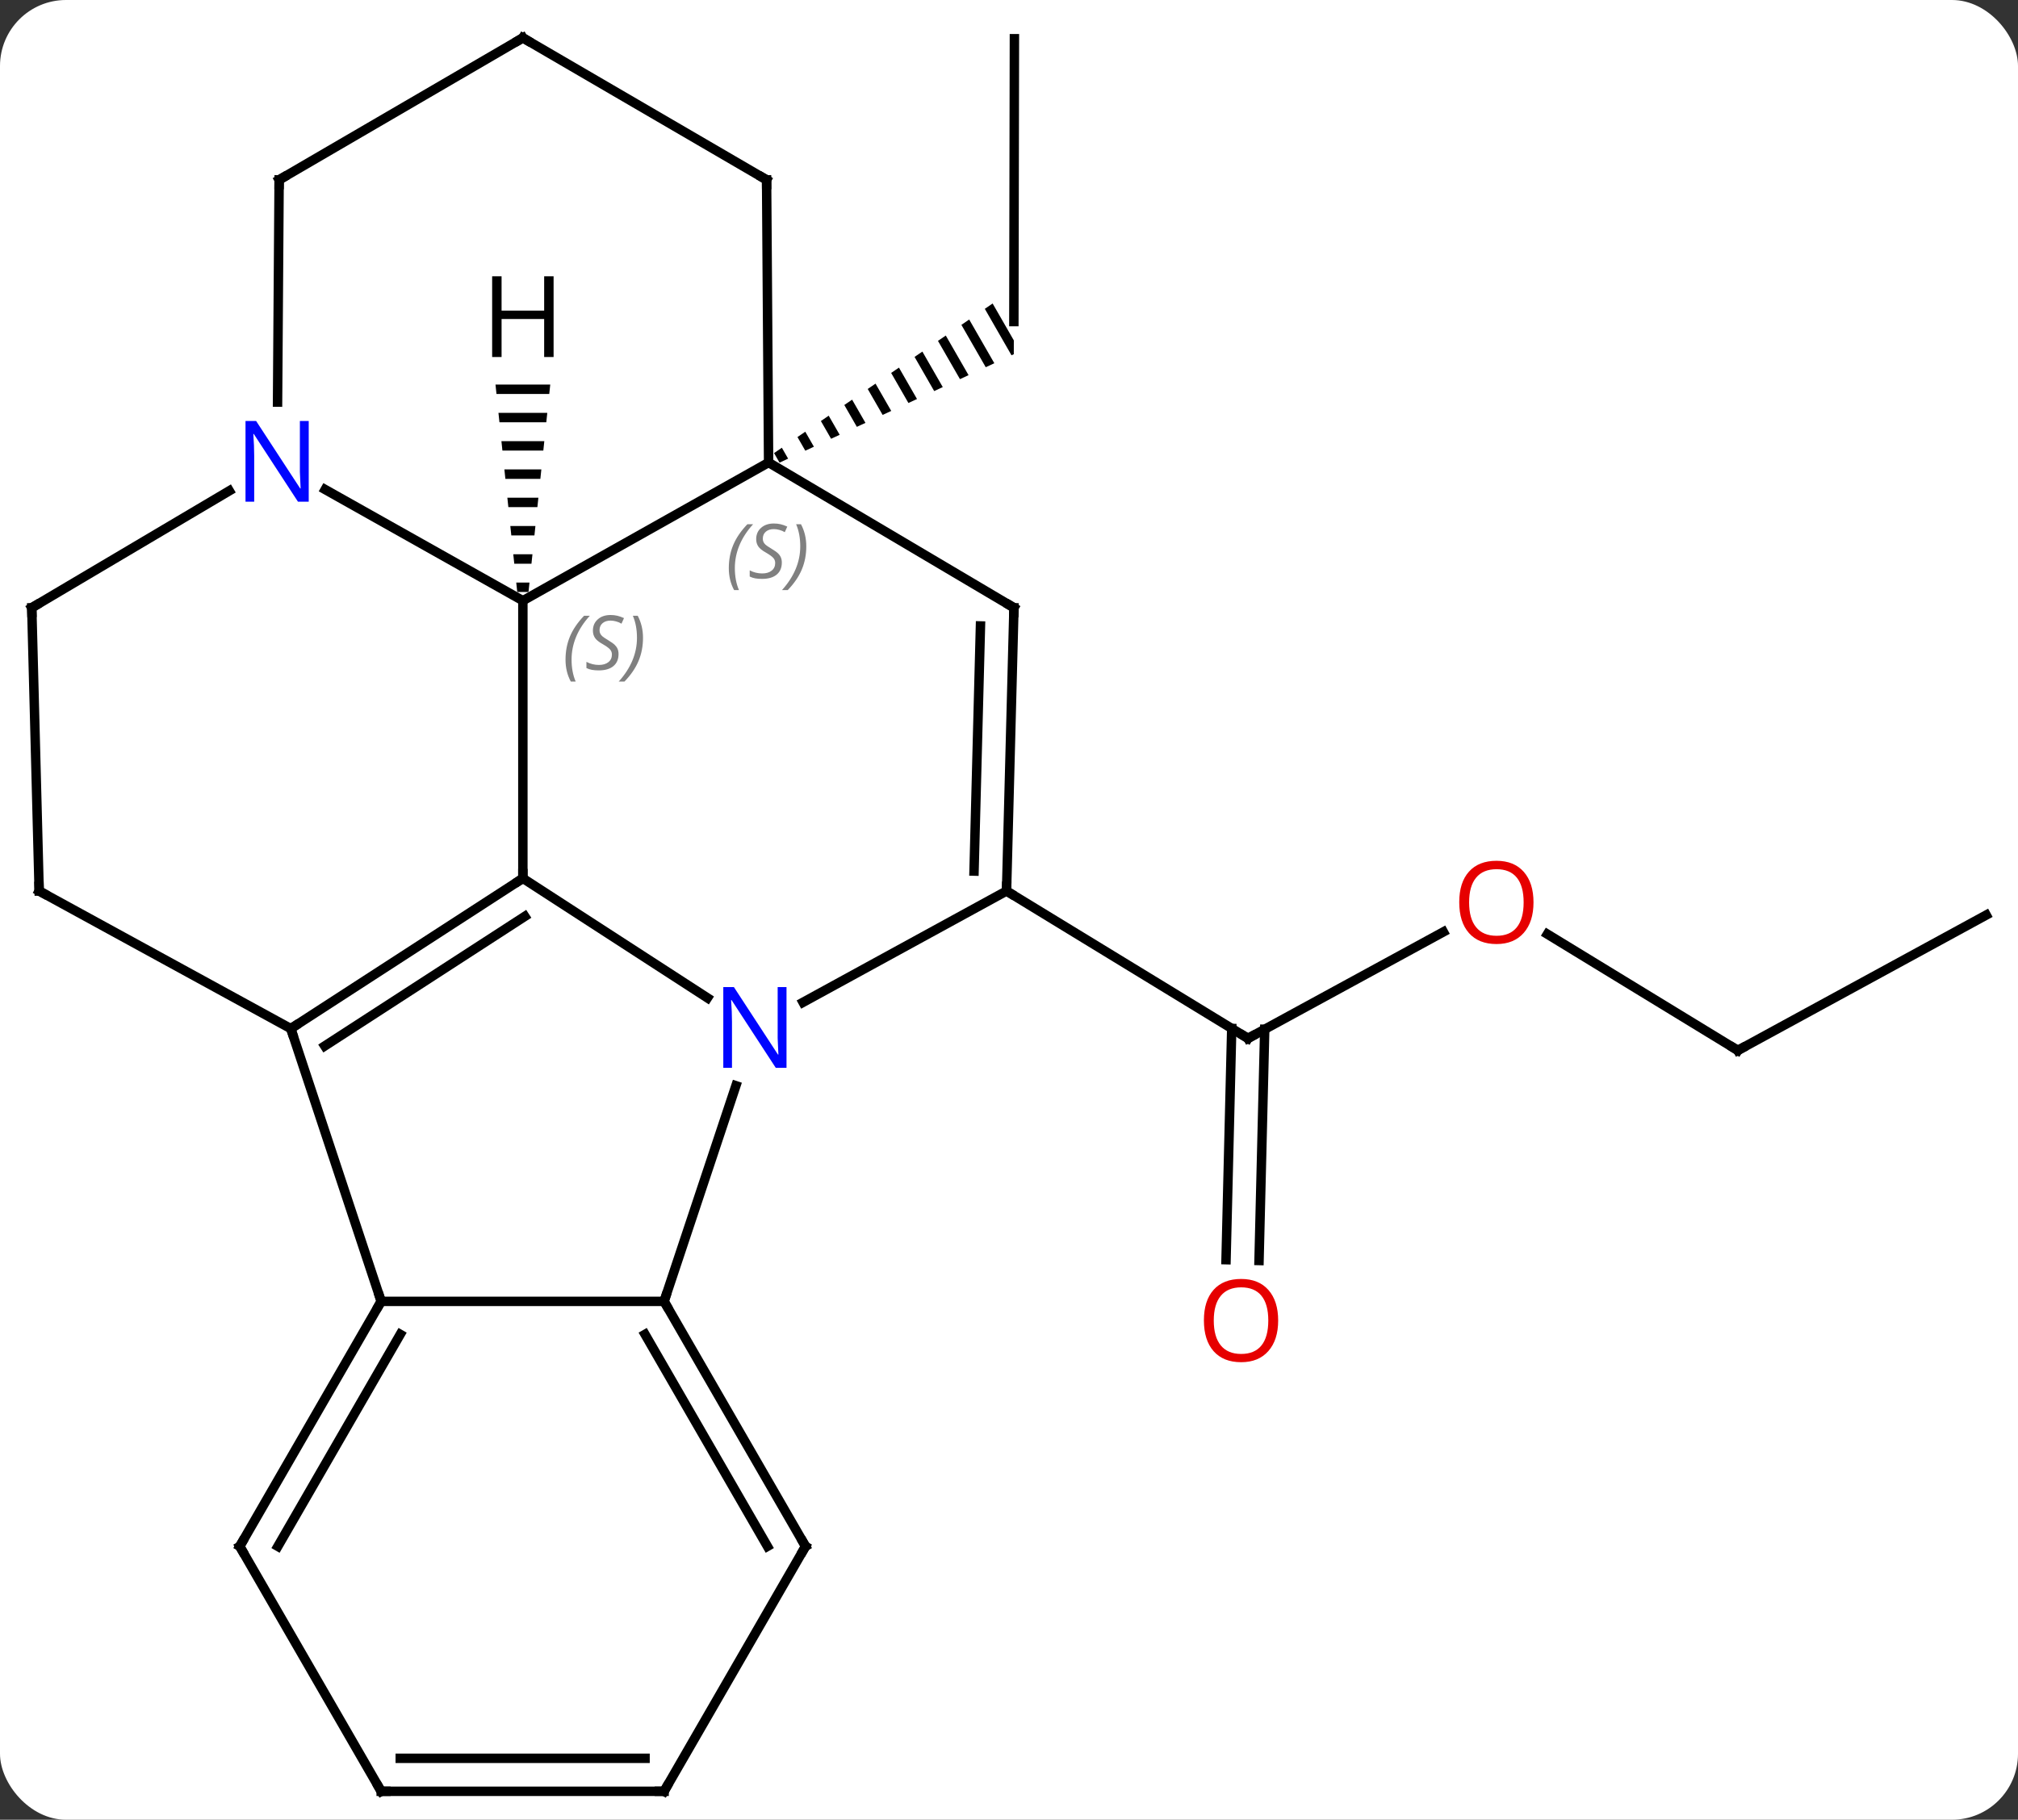 <svg width="214" viewBox="0 0 214 193" style="fill-opacity:1; color-rendering:auto; color-interpolation:auto; text-rendering:auto; stroke:black; stroke-linecap:square; stroke-miterlimit:10; shape-rendering:auto; stroke-opacity:1; fill:black; stroke-dasharray:none; font-weight:normal; stroke-width:1; font-family:'Open Sans'; font-style:normal; stroke-linejoin:miter; font-size:12; stroke-dashoffset:0; image-rendering:auto;" height="193" class="cas-substance-image" xmlns:xlink="http://www.w3.org/1999/xlink" xmlns="http://www.w3.org/2000/svg"><rect x="0" y="0" width="214" height="193" fill="#333333" stroke="none"/><svg class="cas-substance-single-component"><rect y="0" x="0" width="214" stroke="none" ry="7" rx="7" height="193" fill="white" class="cas-substance-group"/><svg y="0" x="0" width="214" viewBox="0 0 214 193" style="fill:black;" height="193" class="cas-substance-single-component-image"><svg><g><g transform="translate(107,97)" style="text-rendering:geometricPrecision; color-rendering:optimizeQuality; color-interpolation:linearRGB; stroke-linecap:butt; image-rendering:optimizeQuality;"><line y2="-92.895" y1="-62.895" x2="0.573" x1="0.516" style="fill:none;"/><path style="stroke:none;" d="M-1.737 -64.812 L-2.565 -64.245 L-2.565 -64.245 L0.266 -59.318 L0.266 -59.318 L0.509 -59.431 L0.512 -60.898 L0.512 -60.898 L-1.737 -64.812 ZM-4.221 -63.112 L-5.048 -62.545 L-5.048 -62.545 L-2.467 -58.053 L-2.467 -58.053 L-1.556 -58.475 L-1.556 -58.475 L-4.221 -63.112 ZM-6.704 -61.412 L-7.532 -60.846 L-7.532 -60.846 L-5.2 -56.789 L-5.2 -56.789 L-4.289 -57.21 L-4.289 -57.21 L-6.704 -61.412 ZM-9.187 -59.712 L-10.015 -59.146 L-10.015 -59.146 L-7.934 -55.524 L-7.934 -55.524 L-7.023 -55.945 L-7.023 -55.945 L-9.187 -59.712 ZM-11.671 -58.012 L-12.498 -57.446 L-12.498 -57.446 L-10.667 -54.259 L-10.667 -54.259 L-9.756 -54.68 L-9.756 -54.68 L-11.671 -58.012 ZM-14.154 -56.312 L-14.982 -55.746 L-14.982 -55.746 L-13.4 -52.994 L-13.4 -52.994 L-12.489 -53.416 L-12.489 -53.416 L-14.154 -56.312 ZM-16.637 -54.612 L-17.465 -54.046 L-17.465 -54.046 L-16.134 -51.729 L-16.134 -51.729 L-15.223 -52.151 L-15.223 -52.151 L-16.637 -54.612 ZM-19.121 -52.913 L-19.949 -52.346 L-19.949 -52.346 L-18.867 -50.464 L-18.867 -50.464 L-17.956 -50.886 L-17.956 -50.886 L-19.121 -52.913 ZM-21.604 -51.213 L-22.432 -50.646 L-22.432 -50.646 L-21.601 -49.199 L-21.601 -49.199 L-20.689 -49.621 L-20.689 -49.621 L-21.604 -51.213 ZM-24.088 -49.513 L-24.915 -48.946 L-24.915 -48.946 L-24.334 -47.934 L-24.334 -47.934 L-23.423 -48.356 L-23.423 -48.356 L-24.088 -49.513 Z"/><line y2="1.837" y1="13.131" x2="46.064" x1="25.344" style="fill:none;"/><line y2="36.603" y1="12.078" x2="23.016" x1="23.619" style="fill:none;"/><line y2="36.689" y1="12.164" x2="26.515" x1="27.118" style="fill:none;"/><line y2="-2.502" y1="13.131" x2="-0.261" x1="25.344" style="fill:none;"/><line y2="14.406" y1="2.075" x2="77.289" x1="57.093" style="fill:none;"/><line y2="0.048" y1="14.406" x2="103.632" x1="77.289" style="fill:none;"/><line y2="-3.846" y1="-33.291" x2="-51.552" x1="-51.552" style="fill:none;"/><line y2="-47.946" y1="-33.291" x2="-25.494" x1="-51.552" style="fill:none;"/><line y2="-45.081" y1="-33.291" x2="-72.518" x1="-51.552" style="fill:none;"/><line y2="8.837" y1="-3.846" x2="-31.976" x1="-51.552" style="fill:none;"/><line y2="12.096" y1="-3.846" x2="-76.161" x1="-51.552" style="fill:none;"/><line y2="13.935" y1="0.19" x2="-72.562" x1="-51.345" style="fill:none;"/><line y2="-32.541" y1="-47.946" x2="0.525" x1="-25.494" style="fill:none;"/><line y2="-77.925" y1="-47.946" x2="-25.707" x1="-25.494" style="fill:none;"/><line y2="-32.541" y1="-44.943" x2="-103.632" x1="-82.686" style="fill:none;"/><line y2="-77.925" y1="-54.352" x2="-77.4" x1="-77.567" style="fill:none;"/><line y2="41.022" y1="18.15" x2="-36.576" x1="-28.961" style="fill:none;"/><line y2="-2.502" y1="9.303" x2="-0.261" x1="-21.84" style="fill:none;"/><line y2="41.022" y1="12.096" x2="-66.576" x1="-76.161" style="fill:none;"/><line y2="-2.502" y1="12.096" x2="-102.846" x1="-76.161" style="fill:none;"/><line y2="-2.502" y1="-32.541" x2="-0.261" x1="0.525" style="fill:none;"/><line y2="-4.614" y1="-30.613" x2="-3.707" x1="-3.027" style="fill:none;"/><line y2="-92.985" y1="-77.925" x2="-51.552" x1="-25.707" style="fill:none;"/><line y2="-2.502" y1="-32.541" x2="-102.846" x1="-103.632" style="fill:none;"/><line y2="-92.985" y1="-77.925" x2="-51.552" x1="-77.4" style="fill:none;"/><line y2="41.022" y1="41.022" x2="-66.576" x1="-36.576" style="fill:none;"/><line y2="67.005" y1="41.022" x2="-21.576" x1="-36.576" style="fill:none;"/><line y2="67.005" y1="44.522" x2="-25.617" x1="-38.597" style="fill:none;"/><line y2="67.005" y1="41.022" x2="-81.576" x1="-66.576" style="fill:none;"/><line y2="67.005" y1="44.522" x2="-77.534" x1="-64.555" style="fill:none;"/><line y2="92.985" y1="67.005" x2="-36.576" x1="-21.576" style="fill:none;"/><line y2="92.985" y1="67.005" x2="-66.576" x1="-81.576" style="fill:none;"/><line y2="92.985" y1="92.985" x2="-66.576" x1="-36.576" style="fill:none;"/><line y2="89.485" y1="89.485" x2="-64.555" x1="-38.597" style="fill:none;"/><path style="stroke:none;" d="M-54.455 -56.213 L-54.35 -55.213 L-48.754 -55.213 L-48.649 -56.213 ZM-54.141 -53.213 L-54.036 -52.213 L-49.068 -52.213 L-48.963 -53.213 ZM-53.826 -50.213 L-53.721 -49.213 L-49.383 -49.213 L-49.278 -50.213 ZM-53.512 -47.213 L-53.407 -46.213 L-49.697 -46.213 L-49.592 -47.213 ZM-53.197 -44.213 L-53.092 -43.213 L-50.012 -43.213 L-49.907 -44.213 ZM-52.883 -41.213 L-52.778 -40.213 L-50.326 -40.213 L-50.221 -41.213 ZM-52.568 -38.213 L-52.463 -37.213 L-50.641 -37.213 L-50.536 -38.213 ZM-52.254 -35.213 L-52.149 -34.213 L-50.955 -34.213 L-50.85 -35.213 Z"/><path style="fill:none; stroke-miterlimit:5;" d="M25.783 12.892 L25.344 13.131 L24.917 12.87"/></g><g transform="translate(107,97)" style="stroke-linecap:butt; fill:rgb(230,0,0); text-rendering:geometricPrecision; color-rendering:optimizeQuality; image-rendering:optimizeQuality; font-family:'Open Sans'; stroke:rgb(230,0,0); color-interpolation:linearRGB; stroke-miterlimit:5;"><path style="stroke:none;" d="M55.621 -1.297 Q55.621 0.765 54.582 1.945 Q53.543 3.125 51.7 3.125 Q49.809 3.125 48.778 1.96 Q47.746 0.796 47.746 -1.313 Q47.746 -3.407 48.778 -4.555 Q49.809 -5.704 51.7 -5.704 Q53.559 -5.704 54.59 -4.532 Q55.621 -3.36 55.621 -1.297 ZM48.793 -1.297 Q48.793 0.437 49.536 1.343 Q50.278 2.25 51.7 2.25 Q53.121 2.25 53.848 1.351 Q54.575 0.453 54.575 -1.297 Q54.575 -3.032 53.848 -3.922 Q53.121 -4.813 51.7 -4.813 Q50.278 -4.813 49.536 -3.914 Q48.793 -3.016 48.793 -1.297 Z"/><path style="stroke:none;" d="M28.544 43.052 Q28.544 45.114 27.504 46.294 Q26.465 47.474 24.622 47.474 Q22.731 47.474 21.7 46.309 Q20.669 45.145 20.669 43.036 Q20.669 40.942 21.7 39.794 Q22.731 38.645 24.622 38.645 Q26.481 38.645 27.512 39.817 Q28.544 40.989 28.544 43.052 ZM21.715 43.052 Q21.715 44.786 22.458 45.692 Q23.2 46.599 24.622 46.599 Q26.044 46.599 26.77 45.7 Q27.497 44.802 27.497 43.052 Q27.497 41.317 26.77 40.427 Q26.044 39.536 24.622 39.536 Q23.2 39.536 22.458 40.434 Q21.715 41.333 21.715 43.052 Z"/><path style="fill:none; stroke:black;" d="M76.862 14.146 L77.289 14.406 L77.728 14.167"/></g><g transform="translate(107,97)" style="stroke-linecap:butt; font-size:8.4px; fill:gray; text-rendering:geometricPrecision; image-rendering:optimizeQuality; color-rendering:optimizeQuality; font-family:'Open Sans'; font-style:italic; stroke:gray; color-interpolation:linearRGB; stroke-miterlimit:5;"><path style="stroke:none;" d="M-47.029 -27.039 Q-47.029 -28.367 -46.56 -29.492 Q-46.091 -30.617 -45.06 -31.695 L-44.45 -31.695 Q-45.419 -30.633 -45.904 -29.461 Q-46.388 -28.289 -46.388 -27.055 Q-46.388 -25.727 -45.95 -24.711 L-46.466 -24.711 Q-47.029 -25.742 -47.029 -27.039 ZM-41.406 -27.633 Q-41.406 -26.805 -41.953 -26.352 Q-42.5 -25.898 -43.5 -25.898 Q-43.906 -25.898 -44.219 -25.953 Q-44.531 -26.008 -44.812 -26.148 L-44.812 -26.805 Q-44.187 -26.477 -43.484 -26.477 Q-42.859 -26.477 -42.484 -26.773 Q-42.109 -27.07 -42.109 -27.586 Q-42.109 -27.898 -42.312 -28.125 Q-42.515 -28.352 -43.078 -28.68 Q-43.672 -29.008 -43.898 -29.336 Q-44.125 -29.664 -44.125 -30.117 Q-44.125 -30.852 -43.609 -31.312 Q-43.094 -31.773 -42.25 -31.773 Q-41.875 -31.773 -41.539 -31.695 Q-41.203 -31.617 -40.828 -31.445 L-41.094 -30.852 Q-41.344 -31.008 -41.664 -31.094 Q-41.984 -31.18 -42.25 -31.18 Q-42.781 -31.18 -43.101 -30.906 Q-43.422 -30.633 -43.422 -30.164 Q-43.422 -29.961 -43.351 -29.812 Q-43.281 -29.664 -43.14 -29.531 Q-43 -29.398 -42.578 -29.148 Q-42.015 -28.805 -41.812 -28.609 Q-41.609 -28.414 -41.508 -28.18 Q-41.406 -27.945 -41.406 -27.633 ZM-38.812 -29.352 Q-38.812 -28.023 -39.288 -26.891 Q-39.765 -25.758 -40.78 -24.711 L-41.39 -24.711 Q-39.452 -26.867 -39.452 -29.352 Q-39.452 -30.68 -39.89 -31.695 L-39.374 -31.695 Q-38.812 -30.633 -38.812 -29.352 Z"/><path style="fill:none; stroke:black;" d="M-51.972 -3.574 L-51.552 -3.846 L-51.552 -4.346"/><path style="stroke:none;" d="M-29.714 -36.743 Q-29.714 -38.072 -29.245 -39.197 Q-28.776 -40.322 -27.745 -41.4 L-27.136 -41.4 Q-28.104 -40.337 -28.589 -39.165 Q-29.073 -37.993 -29.073 -36.759 Q-29.073 -35.431 -28.636 -34.415 L-29.151 -34.415 Q-29.714 -35.447 -29.714 -36.743 ZM-24.091 -37.337 Q-24.091 -36.509 -24.638 -36.056 Q-25.185 -35.603 -26.185 -35.603 Q-26.591 -35.603 -26.904 -35.658 Q-27.216 -35.712 -27.497 -35.853 L-27.497 -36.509 Q-26.872 -36.181 -26.169 -36.181 Q-25.544 -36.181 -25.169 -36.478 Q-24.794 -36.775 -24.794 -37.29 Q-24.794 -37.603 -24.997 -37.829 Q-25.201 -38.056 -25.763 -38.384 Q-26.357 -38.712 -26.583 -39.04 Q-26.81 -39.368 -26.81 -39.822 Q-26.81 -40.556 -26.294 -41.017 Q-25.779 -41.478 -24.935 -41.478 Q-24.56 -41.478 -24.224 -41.4 Q-23.888 -41.322 -23.513 -41.15 L-23.779 -40.556 Q-24.029 -40.712 -24.349 -40.798 Q-24.669 -40.884 -24.935 -40.884 Q-25.466 -40.884 -25.787 -40.611 Q-26.107 -40.337 -26.107 -39.868 Q-26.107 -39.665 -26.037 -39.517 Q-25.966 -39.368 -25.826 -39.236 Q-25.685 -39.103 -25.263 -38.853 Q-24.701 -38.509 -24.497 -38.314 Q-24.294 -38.118 -24.193 -37.884 Q-24.091 -37.65 -24.091 -37.337 ZM-21.497 -39.056 Q-21.497 -37.728 -21.973 -36.595 Q-22.45 -35.462 -23.465 -34.415 L-24.075 -34.415 Q-22.137 -36.572 -22.137 -39.056 Q-22.137 -40.384 -22.575 -41.4 L-22.059 -41.4 Q-21.497 -40.337 -21.497 -39.056 Z"/></g><g transform="translate(107,97)" style="stroke-linecap:butt; fill:rgb(0,5,255); text-rendering:geometricPrecision; color-rendering:optimizeQuality; image-rendering:optimizeQuality; font-family:'Open Sans'; stroke:rgb(0,5,255); color-interpolation:linearRGB; stroke-miterlimit:5;"><path style="stroke:none;" d="M-74.261 -43.79 L-75.402 -43.79 L-80.09 -50.977 L-80.136 -50.977 Q-80.043 -49.712 -80.043 -48.665 L-80.043 -43.79 L-80.965 -43.79 L-80.965 -52.352 L-79.84 -52.352 L-75.168 -45.196 L-75.121 -45.196 Q-75.121 -45.352 -75.168 -46.212 Q-75.215 -47.071 -75.199 -47.446 L-75.199 -52.352 L-74.261 -52.352 L-74.261 -43.79 Z"/><path style="stroke:none;" d="M-23.594 16.252 L-24.735 16.252 L-29.423 9.065 L-29.469 9.065 Q-29.376 10.33 -29.376 11.377 L-29.376 16.252 L-30.298 16.252 L-30.298 7.69 L-29.173 7.69 L-24.501 14.846 L-24.454 14.846 Q-24.454 14.69 -24.501 13.83 Q-24.548 12.971 -24.532 12.596 L-24.532 7.69 L-23.594 7.69 L-23.594 16.252 Z"/><path style="fill:none; stroke:black;" d="M-75.741 11.824 L-76.161 12.096 L-76.004 12.571"/><path style="fill:none; stroke:black;" d="M0.095 -32.796 L0.525 -32.541 L0.512 -32.041"/><path style="fill:none; stroke:black;" d="M-25.703 -77.425 L-25.707 -77.925 L-26.139 -78.177"/><path style="fill:none; stroke:black;" d="M-103.202 -32.796 L-103.632 -32.541 L-103.619 -32.041"/><path style="fill:none; stroke:black;" d="M-77.403 -77.425 L-77.4 -77.925 L-76.968 -78.177"/><path style="fill:none; stroke:black;" d="M-36.326 41.455 L-36.576 41.022 L-36.418 40.548"/><path style="fill:none; stroke:black;" d="M-0.248 -3.002 L-0.261 -2.502 L0.166 -2.241"/><path style="fill:none; stroke:black;" d="M-66.826 41.455 L-66.576 41.022 L-66.733 40.547"/><path style="fill:none; stroke:black;" d="M-102.407 -2.262 L-102.846 -2.502 L-102.859 -3.002"/><path style="fill:none; stroke:black;" d="M-51.12 -92.733 L-51.552 -92.985 L-51.984 -92.733"/><path style="fill:none; stroke:black;" d="M-21.826 66.572 L-21.576 67.005 L-21.826 67.438"/><path style="fill:none; stroke:black;" d="M-81.326 66.572 L-81.576 67.005 L-81.326 67.438"/><path style="fill:none; stroke:black;" d="M-36.326 92.552 L-36.576 92.985 L-37.076 92.985"/><path style="fill:none; stroke:black;" d="M-66.826 92.552 L-66.576 92.985 L-66.076 92.985"/><path style="fill:black; stroke:none;" d="M-48.294 -59.135 L-49.294 -59.135 L-49.294 -63.166 L-53.81 -63.166 L-53.81 -59.135 L-54.81 -59.135 L-54.81 -67.697 L-53.81 -67.697 L-53.81 -64.057 L-49.294 -64.057 L-49.294 -67.697 L-48.294 -67.697 L-48.294 -59.135 Z"/></g></g></svg></svg></svg></svg>